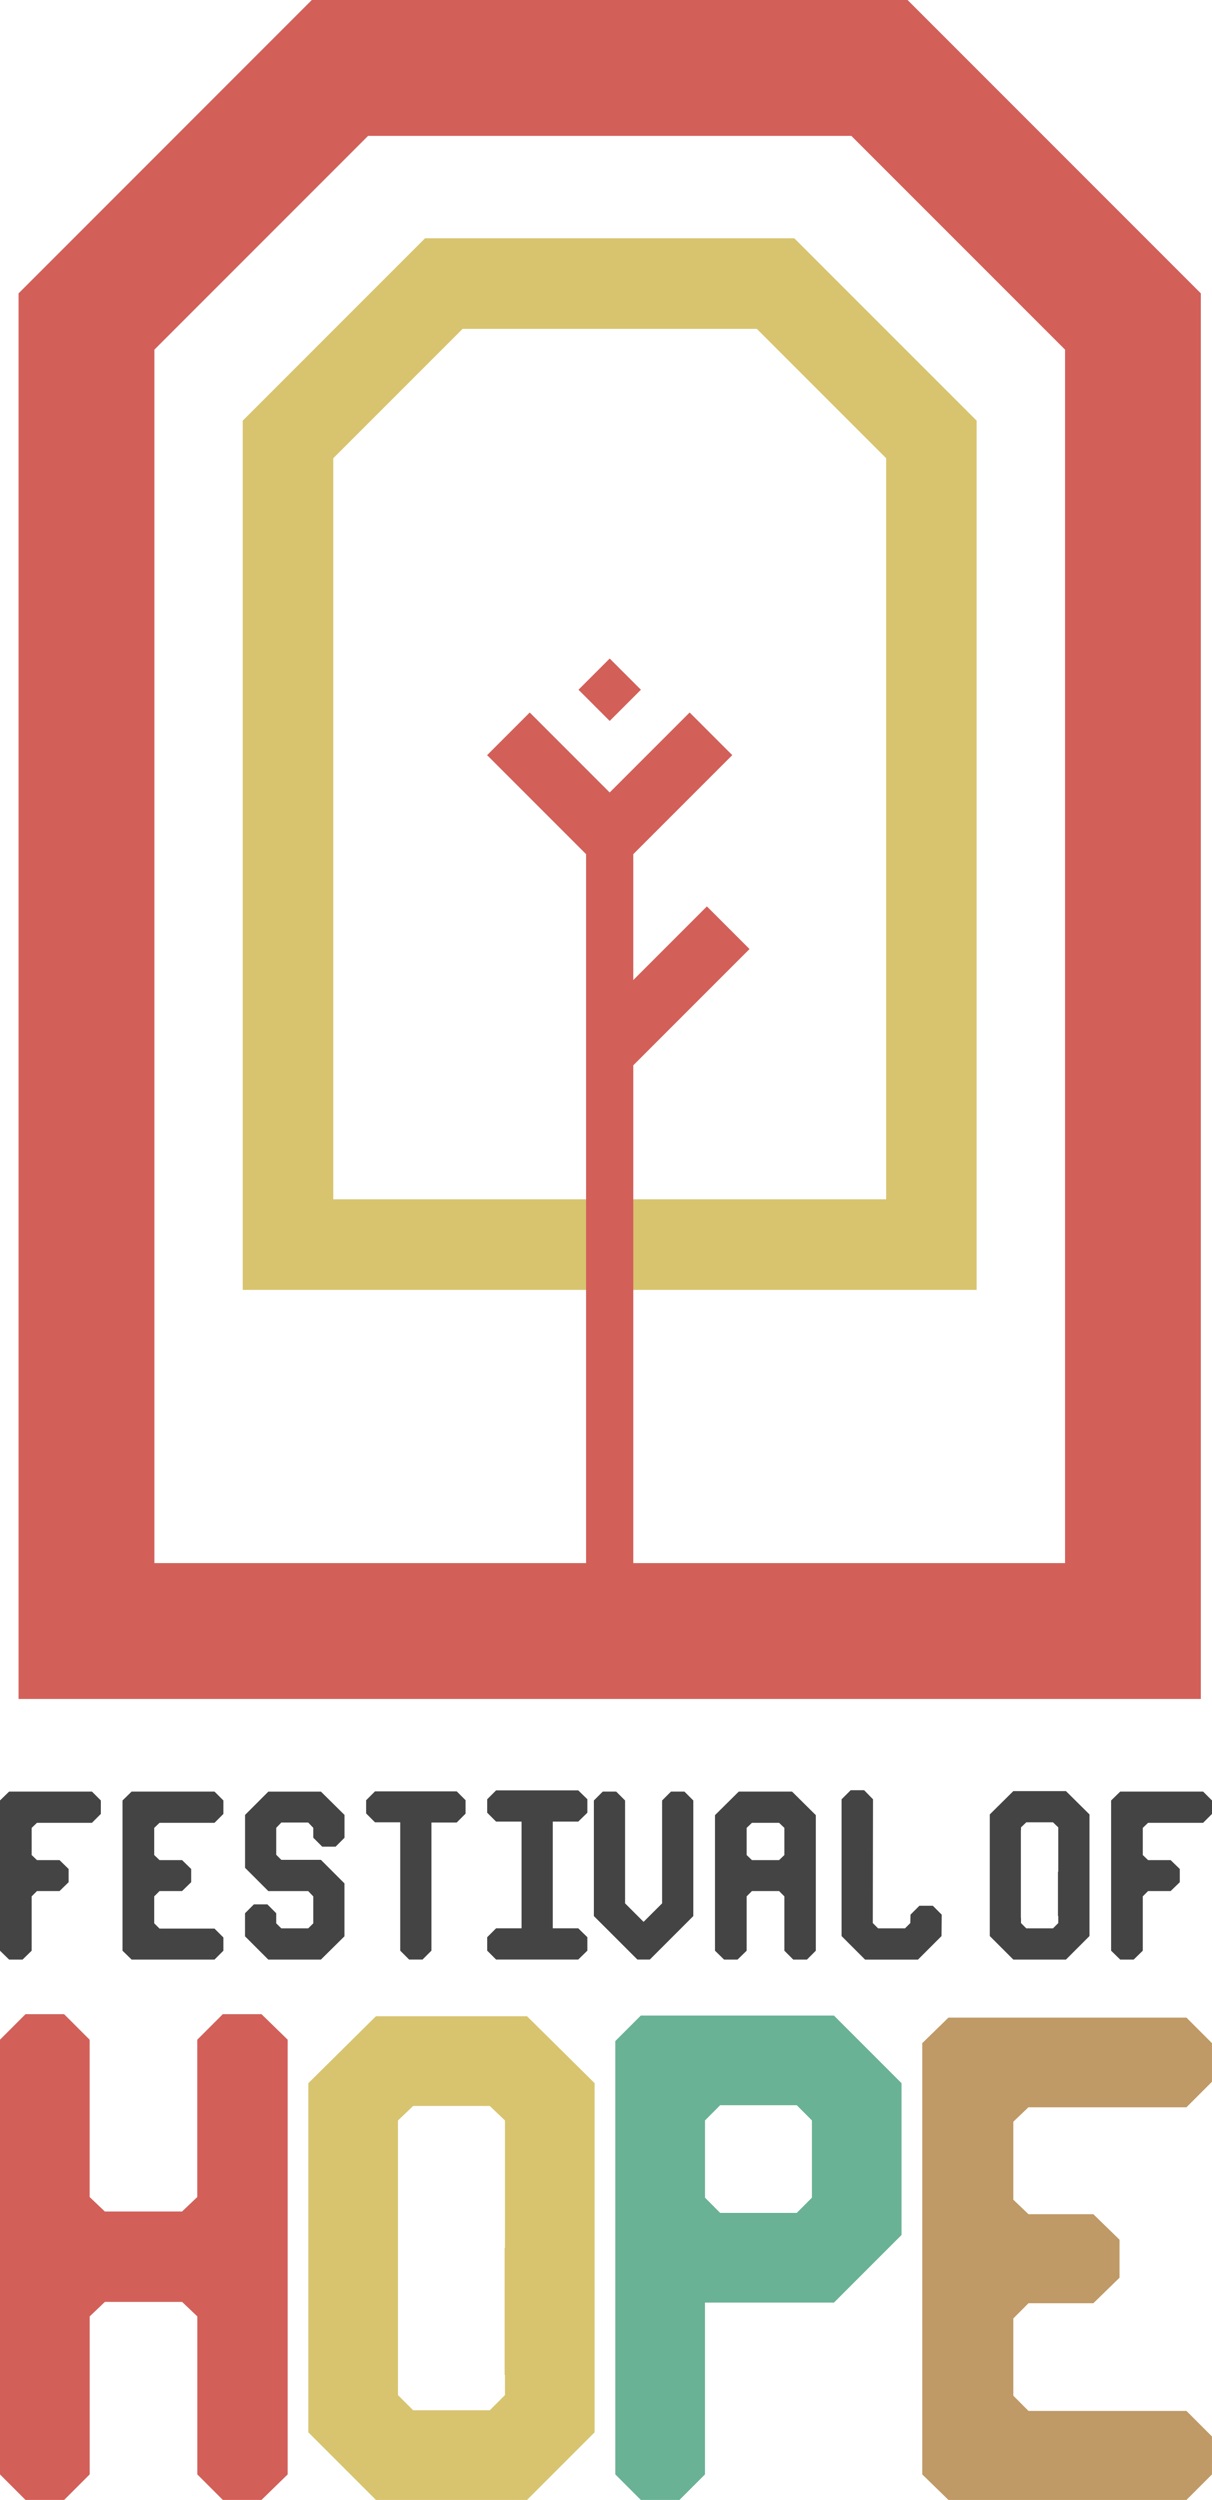 <?xml version="1.0" encoding="UTF-8"?>
<svg id="Layer_2" xmlns="http://www.w3.org/2000/svg" viewBox="0 0 270.19 557.12">
  <defs>
    <style>
      .cls-1 {
        fill: #d8c46f;
      }

      .cls-2 {
        fill: #69b295;
      }

      .cls-3 {
        fill: #444;
      }

      .cls-4 {
        fill: #d35f59;
      }

      .cls-5 {
        fill: #bf9966;
      }
    </style>
  </defs>
  <g id="Layer_1-2" data-name="Layer_1">
    <path class="cls-1" d="M217.73,287.46H54.11V93.75l40.65-40.65h82.31l40.65,40.65v193.7ZM74.3,267.27h123.25V102.12l-28.83-28.83h-65.59l-28.83,28.83v165.15Z"/>
    <g>
      <g>
        <path class="cls-4" d="M58.28,448.86h-8.61l-5.69,5.69v35.06l-3.39,3.23h-17.22l-3.39-3.23v-35.06l-5.69-5.69H5.69l-5.69,5.69v96.88l5.69,5.69h8.61l5.69-5.69v-35.21l3.39-3.23h17.22l3.39,3.23v35.21l5.69,5.69h8.61l5.84-5.69v-96.88l-5.84-5.69Z"/>
        <path class="cls-1" d="M117.49,449.32h-33.68l-15.07,14.92v77.81l15.07,15.07h33.68l15.07-15.07v-77.81l-15.07-14.92ZM112.57,500.99l-.08-.08v28.3l.08.08v4.46l-3.39,3.39h-17.07l-3.39-3.39v-3.47h0v-55.21h0v-2.52l3.39-3.23h17.07l3.39,3.23v28.45Z"/>
        <path class="cls-2" d="M185.92,449.17h-43.06l-5.69,5.69v96.57l5.69,5.69h8.61l5.69-5.69v-38.29h28.75l15.07-15.07v-33.83l-15.07-15.07ZM181,489.76l-3.38,3.39h-17.07l-3.38-3.39v-17.22l3.38-3.39h17.07l3.38,3.39v17.22Z"/>
        <path class="cls-5" d="M229.28,469.62h35.21l5.69-5.69v-8.61l-5.69-5.69h-53.05l-5.84,5.69v96.11l5.84,5.69h53.05l5.69-5.69v-8.46l-5.69-5.69h-35.21l-3.38-3.39v-17.22l3.38-3.39h14.46l5.84-5.69v-8.46l-5.84-5.69h-14.46l-3.38-3.23v-17.38l3.38-3.23Z"/>
      </g>
      <g>
        <path class="cls-3" d="M20.51,399.26H2.03l-2.03,1.98v33.48l2.03,1.98h3l2.03-1.98v-12.11l1.18-1.18h5.03l2.03-1.98v-2.94l-2.03-1.98h-5.03l-1.18-1.13v-6.05l1.18-1.13h12.26l1.98-1.98v-3l-1.98-1.98Z"/>
        <path class="cls-3" d="M35.56,406.22h12.26l1.98-1.98v-3l-1.98-1.98h-18.48l-2.03,1.98v33.48l2.03,1.98h18.48l1.98-1.98v-2.95l-1.98-1.98h-12.26l-1.18-1.18v-6l1.18-1.18h5.03l2.03-1.98v-2.94l-2.03-1.98h-5.03l-1.18-1.13v-6.05l1.18-1.13Z"/>
        <path class="cls-3" d="M71.82,411.53h3l1.98-1.98v-5.09l-5.25-5.19h-11.73l-5.19,5.19v11.79l5.19,5.19h8.89l1.13,1.18v6l-1.13,1.12h-6l-1.13-1.12v-2.25l-1.98-1.98h-3l-1.98,1.98v5.14l5.19,5.19h11.73l5.25-5.19v-11.79l-5.25-5.25h-8.83l-1.13-1.13v-6l1.13-1.18h6l1.13,1.18v2.2l1.98,1.98Z"/>
        <path class="cls-3" d="M101.81,399.21h-18.21l-1.98,1.98v2.94l1.98,1.98h5.62v28.6l1.98,1.98h3l1.98-1.98v-28.55h5.63l1.98-1.98v-3l-1.98-1.98Z"/>
        <path class="cls-3" d="M128.91,405.95l2.03-1.98v-3l-2.03-1.98h-18.32l-1.98,1.98v3l1.98,1.98h5.68v23.78h-5.68l-1.98,1.98v3l1.98,1.98h18.32l2.03-1.98v-3l-2.03-1.98h-5.68v-23.78h5.68Z"/>
        <path class="cls-3" d="M152.58,399.26h-3l-1.98,1.98v22.93l-4.13,4.12-4.12-4.12v-22.93l-1.98-1.98h-3l-1.98,1.98v25.76l9.7,9.69h2.78l9.69-9.69v-25.76l-1.98-1.98Z"/>
        <path class="cls-3" d="M176.58,399.26h-11.89l-5.3,5.25v30.21l2.03,1.98h3l2.03-1.98v-12.11l1.18-1.18h6.05l1.18,1.18v12.11l1.98,1.98h3.05l1.98-1.98v-30.21l-5.3-5.25ZM174.86,413.4l-1.18,1.13h-6.05l-1.18-1.13v-6.05l1.18-1.13h6.05l1.18,1.13v6.05Z"/>
        <path class="cls-3" d="M207.96,424.7h-3l-1.98,1.98-.05,1.88-1.18,1.18h-6l-1.18-1.18.05-27.58-1.98-2.03h-3l-2.03,2.03v30.48l5.25,5.25h11.78l5.25-5.25.05-4.77-1.98-1.98Z"/>
        <path class="cls-3" d="M237.63,399.15h-11.73l-5.25,5.2v27.1l5.25,5.25h11.73l5.25-5.25v-27.1l-5.25-5.2ZM235.92,417.15l-.07-.07v9.86l.07.07v1.55l-1.18,1.18h-5.95l-1.18-1.18v-1.15h-.03v-19.57h.03v-.6l1.18-1.13h5.95l1.18,1.13v9.91Z"/>
        <path class="cls-3" d="M268.21,399.26h-18.48l-2.03,1.98v33.48l2.03,1.98h3l2.03-1.98v-12.11l1.18-1.18h5.03l2.04-1.98v-2.94l-2.04-1.98h-5.03l-1.18-1.13v-6.05l1.18-1.13h12.27l1.98-1.98v-3l-1.98-1.98Z"/>
      </g>
    </g>
    <rect class="cls-4" x="130.65" y="182.99" width="10.53" height="183.32"/>
    <path class="cls-4" d="M267.7,378.62H4.14V65.38L69.51,0h132.81l65.38,65.38v313.24ZM34.42,348.34h203.01V77.92l-47.64-47.64h-107.73l-47.64,47.64v270.42Z"/>
    <rect class="cls-4" x="107.76" y="170.28" width="38.09" height="13.44" transform="translate(162.3 -37.82) rotate(45)"/>
    <rect class="cls-4" x="125.98" y="170.28" width="38.09" height="13.44" transform="translate(-82.68 154.39) rotate(-45)"/>
    <rect class="cls-4" x="129.83" y="213.49" width="38.09" height="13.44" transform="translate(-112.11 169.77) rotate(-45)"/>
    <rect class="cls-4" x="131" y="148.79" width="9.84" height="9.84" transform="translate(-68.88 141.13) rotate(-45)"/>
  </g>
</svg>